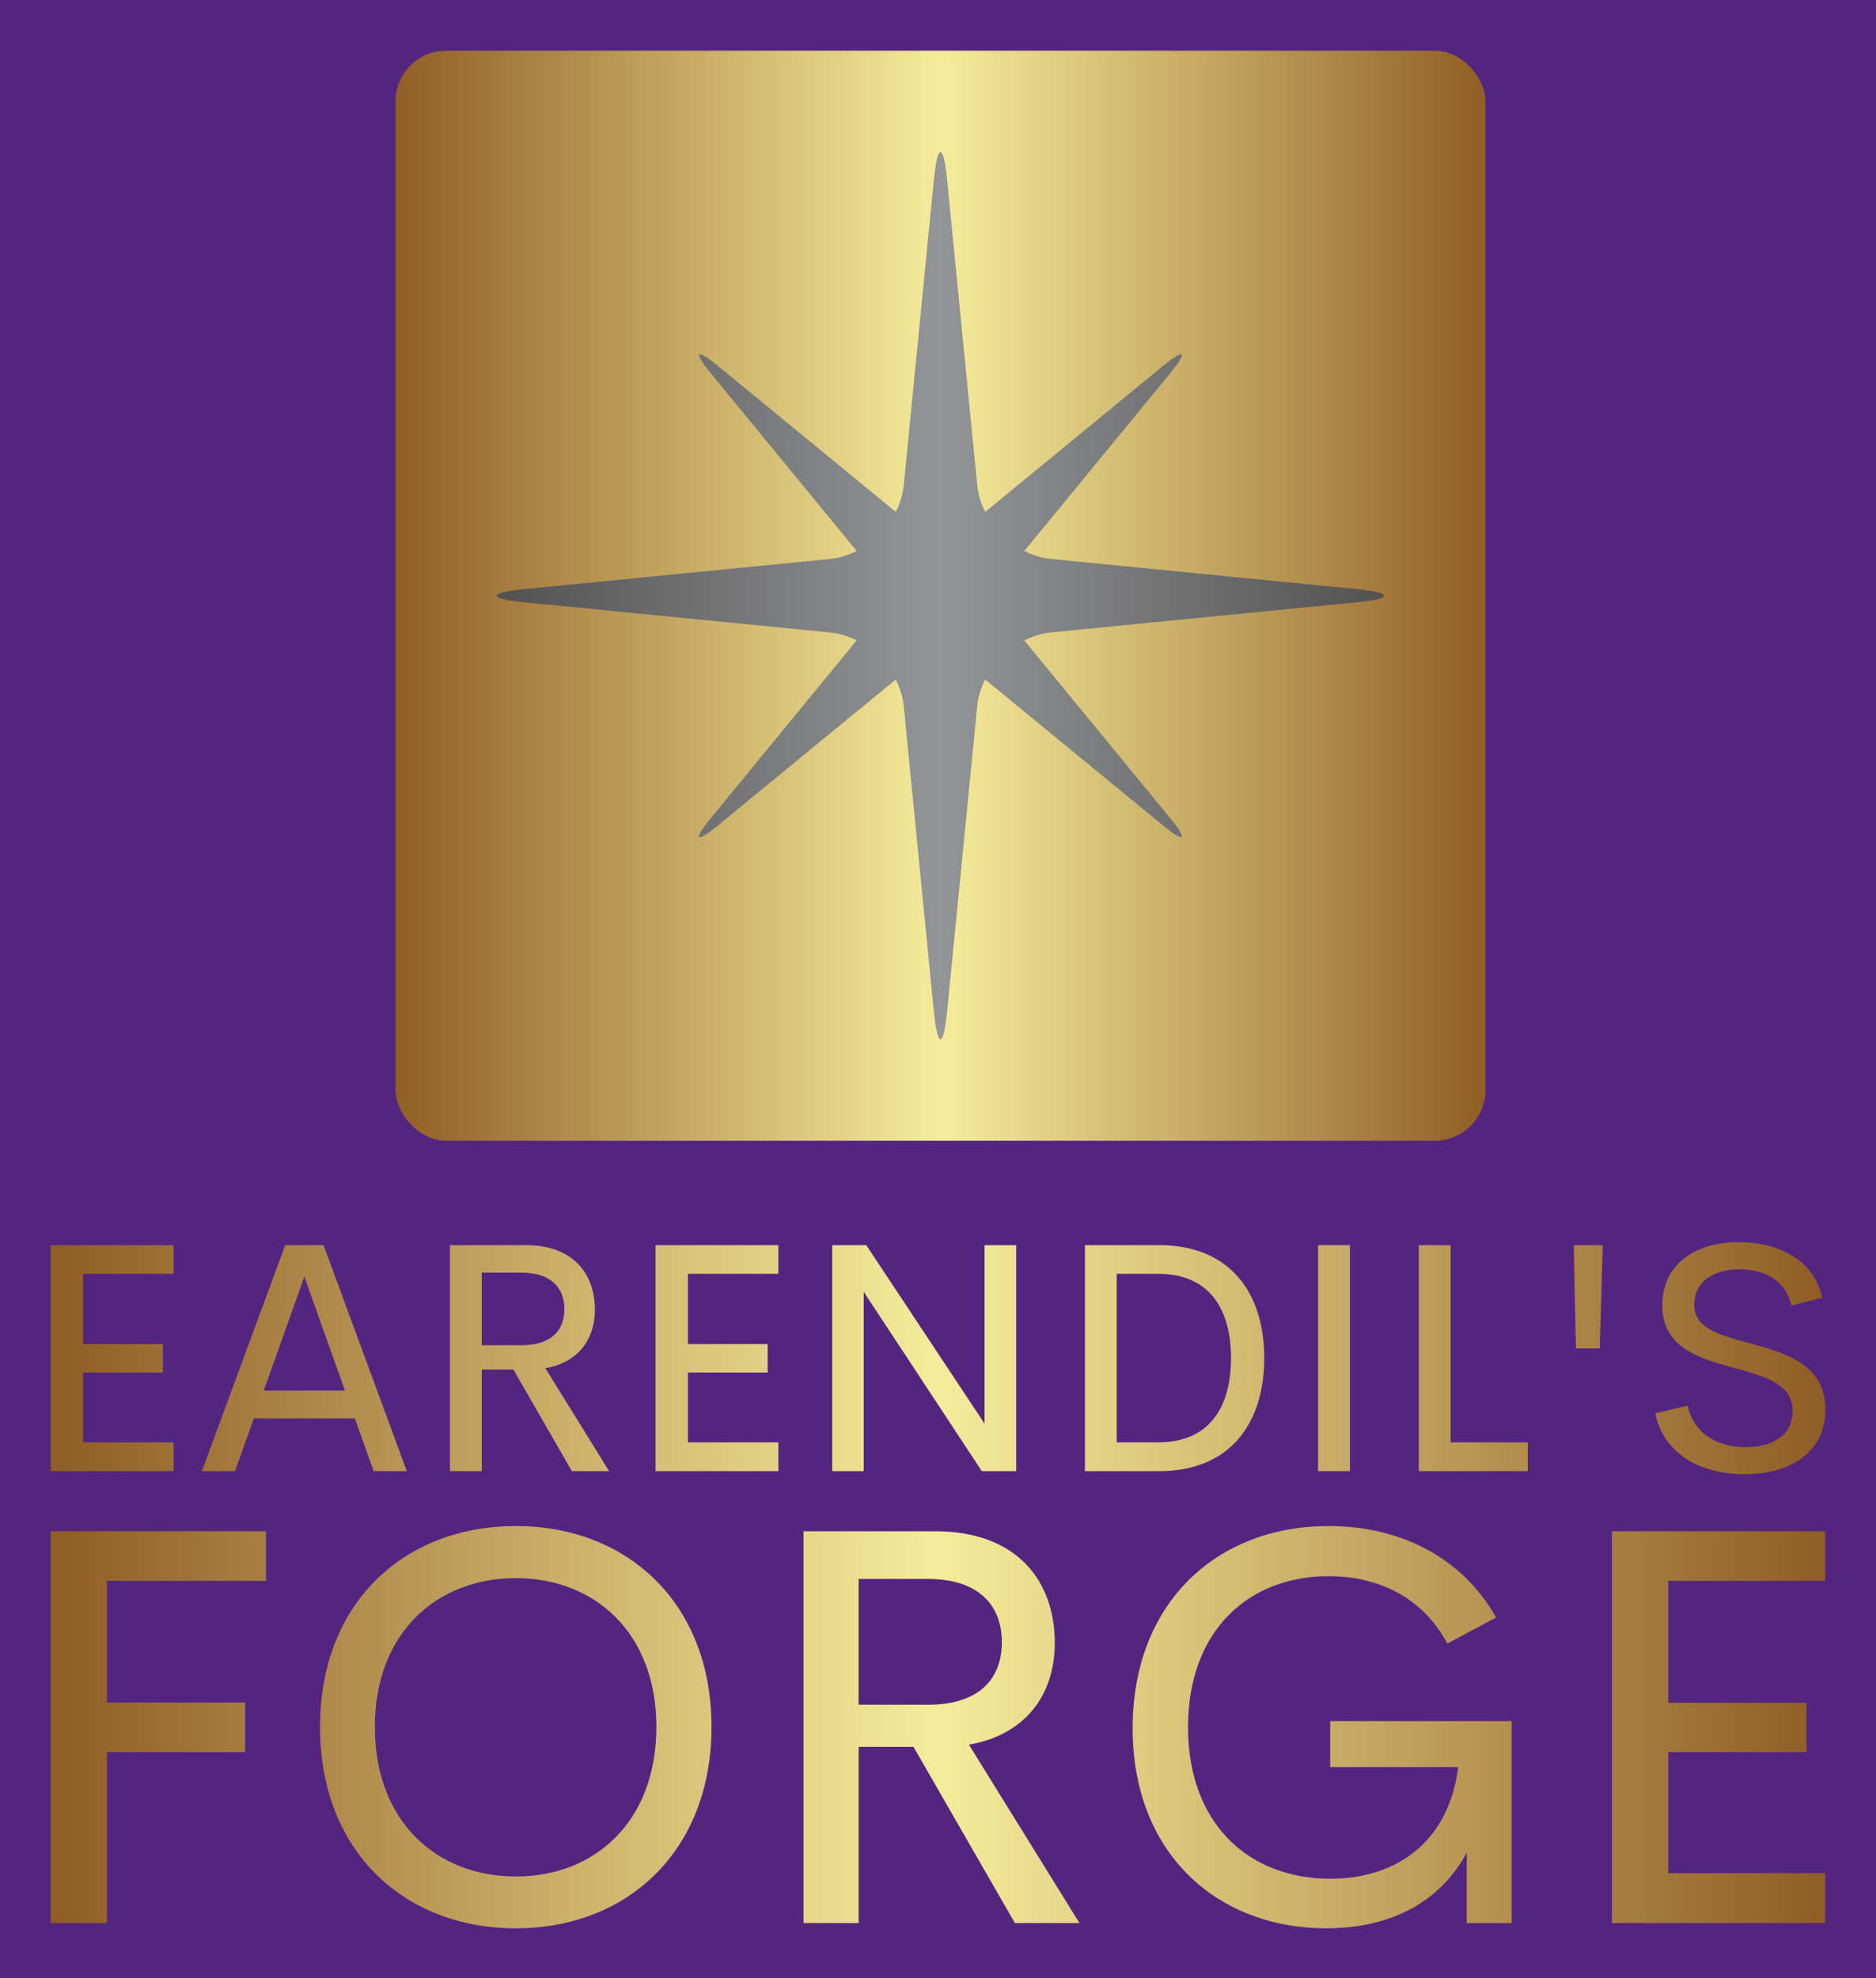 
        <svg xmlns="http://www.w3.org/2000/svg" xmlns:xlink="http://www.w3.org/1999/xlink" version="1.1" width="2998.993" 
        height="3162.108" viewBox="0 0 2998.993 3162.108">
			<rect fill="#542580" width="2998.993" height="3162.108"/>
			<g transform="scale(8.105) translate(10, 10)">
				<defs id="SvgjsDefs3303"><linearGradient id="SvgjsLinearGradient3312"><stop id="SvgjsStop3313" stop-color="#905e26" offset="0"></stop><stop id="SvgjsStop3314" stop-color="#f5ec9b" offset="0.5"></stop><stop id="SvgjsStop3315" stop-color="#905e26" offset="1"></stop></linearGradient><linearGradient id="SvgjsLinearGradient3316"><stop id="SvgjsStop3317" stop-color="#51504f" offset="0"></stop><stop id="SvgjsStop3318" stop-color="#939598" offset="0.5"></stop><stop id="SvgjsStop3319" stop-color="#51504f" offset="1"></stop></linearGradient><linearGradient id="SvgjsLinearGradient3320"><stop id="SvgjsStop3321" stop-color="#905e26" offset="0"></stop><stop id="SvgjsStop3322" stop-color="#f5ec9b" offset="0.5"></stop><stop id="SvgjsStop3323" stop-color="#905e26" offset="1"></stop></linearGradient><linearGradient id="SvgjsLinearGradient3324"><stop id="SvgjsStop3325" stop-color="#905e26" offset="0"></stop><stop id="SvgjsStop3326" stop-color="#f5ec9b" offset="0.5"></stop><stop id="SvgjsStop3327" stop-color="#905e26" offset="1"></stop></linearGradient></defs><g id="SvgjsG3304" featureKey="symbolGroupContainer" transform="matrix(1,0,0,1,68,0)" fill="url(#SvgjsLinearGradient3312)"><rect xmlns="http://www.w3.org/2000/svg" width="215" height="215" rx="10" ry="10"></rect></g><g id="SvgjsG3305" featureKey="1p4tPl-0" transform="matrix(1.906,0,0,1.906,80.199,12.199)" fill="url(#SvgjsLinearGradient3316)"><path xmlns="http://www.w3.org/2000/svg" d="M93.034,49.313l-31.582-3.112c-0.965-0.095-1.905-0.385-2.778-0.827l15.099-18.4c1.878-2.289,1.542-2.625-0.747-0.747  l-18.4,15.099c-0.441-0.873-0.732-1.813-0.827-2.778L50.687,6.966c-0.378-3.831-0.995-3.831-1.373,0l-3.112,31.582  c-0.095,0.965-0.386,1.905-0.827,2.778l-18.4-15.099c-2.289-1.878-2.625-1.542-0.747,0.747l15.099,18.4  c-0.873,0.441-1.813,0.732-2.778,0.827L6.966,49.313c-3.831,0.378-3.831,0.995,0,1.373l31.582,3.112  c0.965,0.095,1.905,0.386,2.778,0.827l-15.099,18.4c-1.878,2.289-1.542,2.625,0.747,0.747l18.4-15.099  c0.441,0.873,0.732,1.813,0.827,2.778l3.112,31.582c0.378,3.831,0.995,3.831,1.373,0l3.112-31.582  c0.095-0.965,0.386-1.905,0.827-2.778l18.4,15.099c2.289,1.878,2.625,1.542,0.747-0.747l-15.099-18.4  c0.873-0.441,1.813-0.732,2.778-0.827l31.582-3.112C96.865,50.309,96.865,49.691,93.034,49.313z"></path></g><g id="SvgjsG3306" featureKey="dYASrj-0" transform="matrix(3.228,0,0,3.228,-6.777,215.615)" fill="url(#SvgjsLinearGradient3320)"><path d="M9.609 7.939 l-5.527 0 l0 4.297 l4.873 0 l0 1.738 l-4.873 0 l0 4.268 l5.527 0 l0 1.758 l-7.51 0 l0 -13.809 l7.51 0 l0 1.748 z M21.836 20 l-1.152 -3.223 l-6.172 0 l-1.152 3.223 l-2.022 0 l5.088 -13.809 l2.344 0 l5.088 13.809 l-2.022 0 z M15.117 15.078 l4.961 0 l-2.481 -6.963 z M33.945 20 l-3.574 -6.211 l-1.934 0 l0 6.211 l-1.943 0 l0 -13.809 l4.648 0 c2.891 0 4.209 1.768 4.209 3.936 c0 1.924 -1.133 3.262 -3.027 3.584 l3.897 6.289 l-2.275 0 z M28.438 7.871 l0 4.434 l2.441 0 c1.797 0 2.607 -0.898 2.607 -2.207 c0 -1.289 -0.811 -2.227 -2.607 -2.227 l-2.441 0 z M46.563 7.939 l-5.527 0 l0 4.297 l4.873 0 l0 1.738 l-4.873 0 l0 4.268 l5.527 0 l0 1.758 l-7.51 0 l0 -13.809 l7.51 0 l0 1.748 z M59.16 6.191 l1.934 0 l0 13.809 l-2.1 0 l-7.217 -10.957 l0 10.957 l-1.924 0 l0 -13.809 l2.08 0 l7.227 10.908 l0 -10.908 z M65.293 20 l0 -13.809 l4.551 0 c4.248 0 6.406 2.852 6.406 6.894 c0 4.072 -2.158 6.914 -6.406 6.914 l-4.551 0 z M67.236 18.242 l2.529 0 c3.018 0 4.453 -2.002 4.453 -5.156 c0 -3.135 -1.435 -5.146 -4.453 -5.146 l-2.529 0 l0 10.303 z M79.541 20 l0 -13.809 l1.943 0 l0 13.809 l-1.943 0 z M87.637 18.242 l4.717 0 l0 1.758 l-6.66 0 l0 -13.809 l1.943 0 l0 12.051 z M95.293 12.5 l-0.127 -6.309 l1.768 0 l-0.186 6.309 l-1.455 0 z M105.605 20.186 c-2.881 0 -4.99 -1.377 -5.459 -3.721 l1.982 -0.469 c0.312 1.611 1.709 2.539 3.545 2.539 c1.475 0 2.891 -0.605 2.861 -2.266 c-0.02 -1.641 -1.797 -2.09 -3.682 -2.607 c-2.139 -0.586 -4.277 -1.26 -4.277 -3.799 c0 -2.568 2.119 -3.857 4.629 -3.857 c2.432 0 4.619 1.025 5.137 3.398 l-1.885 0.479 c-0.342 -1.533 -1.621 -2.217 -3.164 -2.217 c-1.387 0 -2.764 0.605 -2.764 2.178 c0 1.426 1.543 1.846 3.291 2.314 c2.197 0.596 4.717 1.279 4.717 4.053 c0 2.793 -2.344 3.975 -4.932 3.975 z"></path></g><g id="SvgjsG3307" featureKey="dYASrj-1" transform="matrix(5.596,0,0,5.596,-11.75,257.388)" fill="url(#SvgjsLinearGradient3324)"><path d="M9.688 7.939 l-5.606 0 l0 4.287 l4.873 0 l0 1.748 l-4.873 0 l0 6.025 l-1.982 0 l0 -13.809 l7.588 0 l0 1.748 z M18.496 20.186 c-3.916 0 -6.904 -2.695 -6.904 -7.1 c0 -4.394 2.988 -7.08 6.904 -7.08 c3.897 0 6.894 2.686 6.894 7.08 c0 4.404 -2.998 7.1 -6.894 7.1 z M18.496 18.359 c2.764 0 4.951 -1.914 4.951 -5.273 c0 -3.33 -2.188 -5.244 -4.951 -5.244 c-2.773 0 -4.971 1.914 -4.971 5.244 c0 3.359 2.197 5.273 4.971 5.273 z M36.084 20 l-3.574 -6.211 l-1.934 0 l0 6.211 l-1.943 0 l0 -13.809 l4.648 0 c2.891 0 4.209 1.768 4.209 3.936 c0 1.924 -1.133 3.262 -3.027 3.584 l3.897 6.289 l-2.275 0 z M30.576 7.871 l0 4.434 l2.441 0 c1.797 0 2.607 -0.898 2.607 -2.207 c0 -1.289 -0.811 -2.227 -2.607 -2.227 l-2.441 0 z M47.07 20.186 c-3.867 0 -6.836 -2.647 -6.836 -7.051 c0 -4.443 2.988 -7.129 6.904 -7.129 c2.539 0 4.717 1.113 5.908 3.223 l-1.719 0.918 c-0.869 -1.621 -2.422 -2.373 -4.189 -2.373 c-2.793 0 -4.951 1.895 -4.951 5.322 c0 3.379 2.109 5.342 5.019 5.342 c2.344 0 4.18 -1.318 4.502 -3.936 l-4.512 0 l0 -1.621 l6.396 0 l0 7.119 l-1.582 0 l0 -2.481 c-0.908 1.69 -2.617 2.666 -4.941 2.666 z M64.639 7.939 l-5.527 0 l0 4.297 l4.873 0 l0 1.738 l-4.873 0 l0 4.268 l5.527 0 l0 1.758 l-7.51 0 l0 -13.809 l7.51 0 l0 1.748 z"></path></g>
			</g>
		</svg>
	